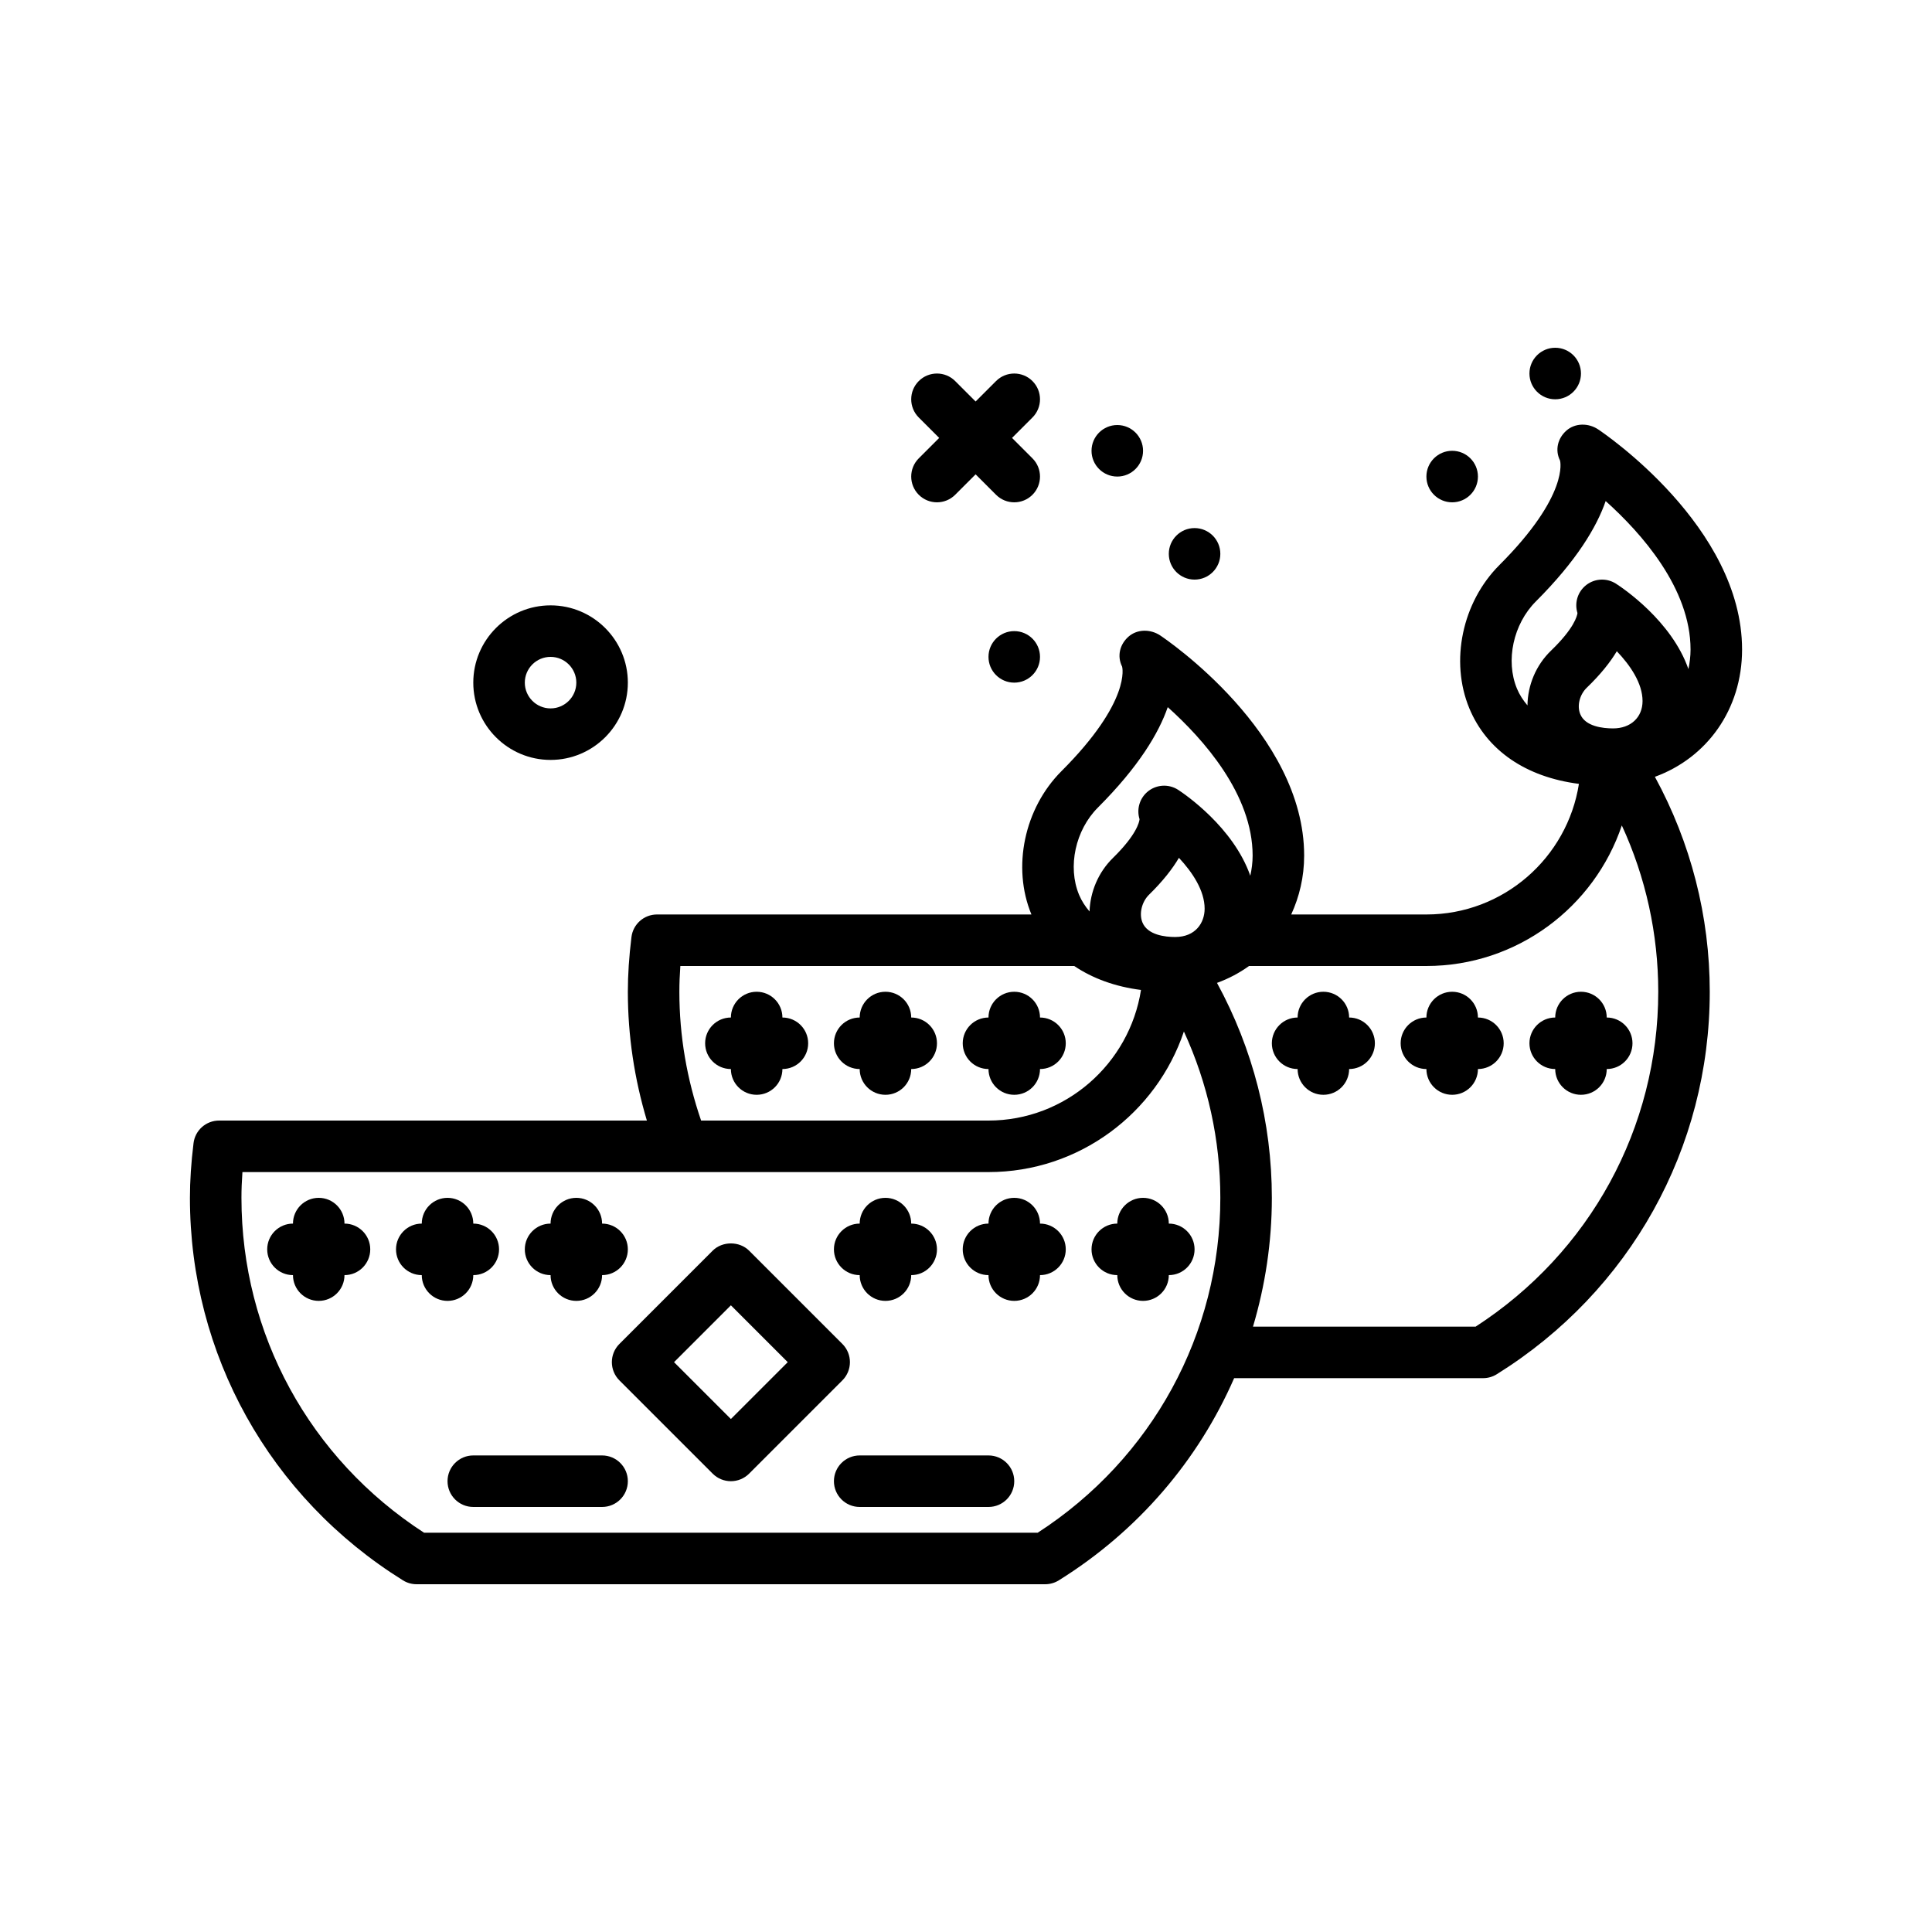 <svg id="lamps" enable-background="new 0 0 300 300" height="512" viewBox="0 0 300 300" width="512" xmlns="http://www.w3.org/2000/svg"><g><path d="m270.508 100.857c0-19.064-21.438-33.576-22.352-34.186-1.512-1.006-3.562-1.01-4.926.191-1.359 1.201-1.801 3.029-.988 4.652.016.051 1.481 5.328-9.418 16.229-5.777 5.777-7.699 14.924-4.668 22.244 2.718 6.555 8.818 10.688 17.018 11.731-1.797 11.471-11.716 20.282-23.682 20.282h-20.992c1.258-2.748 2.008-5.813 2.008-9.143 0-19.064-21.438-33.576-22.352-34.186-1.512-1.006-3.562-1.01-4.926.191-1.359 1.201-1.801 3.029-.988 4.652.016.051 1.481 5.328-9.418 16.229-5.777 5.777-7.699 14.924-4.668 22.244.002.004.004.008.006.012h-58.142c-2.023 0-3.727 1.508-3.969 3.516-.375 3.07-.559 5.846-.559 8.484 0 6.838 1.021 13.537 2.956 20h-66.428c-2.023 0-3.727 1.508-3.969 3.516-.375 3.07-.559 5.846-.559 8.484 0 24.287 12.363 46.492 33.078 59.395.633.396 1.367.605 2.113.605h97.617c.746 0 1.48-.209 2.113-.605 12.322-7.675 21.658-18.656 27.225-31.395h38.661c.746 0 1.48-.209 2.113-.605 20.715-12.902 33.078-35.107 33.078-59.395 0-11.711-2.941-23.138-8.518-33.377 8.056-2.934 13.536-10.433 13.536-19.765zm-24.11 5.926c2.164-2.084 3.656-3.977 4.66-5.66 2.09 2.189 3.996 4.977 3.996 7.732 0 2.543-1.84 4.252-4.574 4.252-1.57 0-4.324-.289-5.105-2.23-.523-1.297-.09-3.018 1.023-4.094zm-7.918-13.383c6.363-6.363 9.457-11.58 10.848-15.596 5.535 4.967 13.18 13.545 13.18 23.053 0 1.059-.13 2.065-.334 3.033-2.601-7.491-10.219-12.599-11.248-13.258-1.531-.977-3.516-.807-4.855.412-1.164 1.062-1.582 2.689-1.121 4.152-.055.441-.504 2.361-4.098 5.824-2.366 2.277-3.63 5.391-3.667 8.513-.666-.78-1.232-1.637-1.633-2.607-1.802-4.34-.568-10.03 2.928-13.526zm-60.058 45.528c2.156-2.109 3.641-4.023 4.641-5.725 2.09 2.236 3.992 5.082 3.992 7.9 0 2.186-1.414 4.393-4.574 4.393-1.555 0-4.281-.295-5.086-2.264-.547-1.343-.106-3.193 1.027-4.304zm-7.942-13.528c6.363-6.363 9.457-11.58 10.848-15.596 5.535 4.967 13.18 13.545 13.18 23.053 0 1.095-.144 2.131-.362 3.129-2.626-7.529-10.172-12.67-11.193-13.336-1.512-.988-3.516-.838-4.863.375-1.18 1.062-1.605 2.703-1.141 4.18-.043.436-.453 2.412-4.121 6.006-2.288 2.24-3.542 5.266-3.646 8.322-.665-.78-1.23-1.636-1.632-2.605-1.8-4.342-.566-10.032 2.93-13.528zm-64.988 28.6c0-1.281.051-2.605.152-4h61.165c2.857 1.926 6.343 3.208 10.365 3.719-1.797 11.47-11.716 20.281-23.682 20.281h-44.624c-2.203-6.419-3.376-13.126-3.376-20zm55.645 84h-95.289c-17.777-11.514-28.355-30.867-28.355-52 0-1.281.051-2.605.152-4h115.848c14.09 0 26.082-9.154 30.344-21.828 3.719 8.078 5.656 16.861 5.656 25.828-.001 21.133-10.579 40.486-28.356 52zm68-32h-34.573c1.9-6.393 2.929-13.106 2.929-20 0-11.711-2.941-23.138-8.518-33.377 1.802-.657 3.465-1.535 4.975-2.623h27.543c14.09 0 26.082-9.154 30.344-21.828 3.719 8.078 5.656 16.861 5.656 25.828-.001 21.133-10.579 40.486-28.356 52z"/><circle cx="225.492" cy="74" r="4"/><circle cx="185.492" cy="86" r="4"/><circle cx="157.492" cy="102" r="4"/><circle cx="241.492" cy="58" r="4"/><circle cx="173.492" cy="70" r="4"/><path d="m142.664 76.828c.781.781 1.805 1.172 2.828 1.172s2.047-.391 2.828-1.172l3.172-3.172 3.172 3.172c.781.781 1.805 1.172 2.828 1.172s2.047-.391 2.828-1.172c1.562-1.562 1.562-4.094 0-5.656l-3.172-3.172 3.172-3.172c1.562-1.562 1.562-4.094 0-5.656s-4.094-1.562-5.656 0l-3.172 3.172-3.172-3.172c-1.562-1.562-4.094-1.562-5.656 0s-1.562 4.094 0 5.656l3.172 3.172-3.172 3.172c-1.562 1.562-1.562 4.094 0 5.656z"/><path d="m121.492 158c0-2.209-1.789-4-4-4s-4 1.791-4 4c-2.211 0-4 1.791-4 4s1.789 4 4 4c0 2.209 1.789 4 4 4s4-1.791 4-4c2.211 0 4-1.791 4-4s-1.789-4-4-4z"/><path d="m141.492 158c0-2.209-1.789-4-4-4s-4 1.791-4 4c-2.211 0-4 1.791-4 4s1.789 4 4 4c0 2.209 1.789 4 4 4s4-1.791 4-4c2.211 0 4-1.791 4-4s-1.789-4-4-4z"/><path d="m157.492 170c2.211 0 4-1.791 4-4 2.211 0 4-1.791 4-4s-1.789-4-4-4c0-2.209-1.789-4-4-4s-4 1.791-4 4c-2.211 0-4 1.791-4 4s1.789 4 4 4c0 2.209 1.789 4 4 4z"/><path d="m209.492 158c0-2.209-1.789-4-4-4s-4 1.791-4 4c-2.211 0-4 1.791-4 4s1.789 4 4 4c0 2.209 1.789 4 4 4s4-1.791 4-4c2.211 0 4-1.791 4-4s-1.789-4-4-4z"/><path d="m229.492 158c0-2.209-1.789-4-4-4s-4 1.791-4 4c-2.211 0-4 1.791-4 4s1.789 4 4 4c0 2.209 1.789 4 4 4s4-1.791 4-4c2.211 0 4-1.791 4-4s-1.789-4-4-4z"/><path d="m245.492 154c-2.211 0-4 1.791-4 4-2.211 0-4 1.791-4 4s1.789 4 4 4c0 2.209 1.789 4 4 4s4-1.791 4-4c2.211 0 4-1.791 4-4s-1.789-4-4-4c0-2.209-1.789-4-4-4z"/><path d="m85.492 118c6.617 0 12-5.383 12-12s-5.383-12-12-12-12 5.383-12 12 5.383 12 12 12zm0-16c2.207 0 4 1.795 4 4s-1.793 4-4 4-4-1.795-4-4 1.793-4 4-4z"/><path d="m53.492 190c0-2.209-1.789-4-4-4s-4 1.791-4 4c-2.211 0-4 1.791-4 4s1.789 4 4 4c0 2.209 1.789 4 4 4s4-1.791 4-4c2.211 0 4-1.791 4-4s-1.789-4-4-4z"/><path d="m73.492 198c2.211 0 4-1.791 4-4s-1.789-4-4-4c0-2.209-1.789-4-4-4s-4 1.791-4 4c-2.211 0-4 1.791-4 4s1.789 4 4 4c0 2.209 1.789 4 4 4s4-1.791 4-4z"/><path d="m85.492 198c0 2.209 1.789 4 4 4s4-1.791 4-4c2.211 0 4-1.791 4-4s-1.789-4-4-4c0-2.209-1.789-4-4-4s-4 1.791-4 4c-2.211 0-4 1.791-4 4s1.789 4 4 4z"/><path d="m133.492 198c0 2.209 1.789 4 4 4s4-1.791 4-4c2.211 0 4-1.791 4-4s-1.789-4-4-4c0-2.209-1.789-4-4-4s-4 1.791-4 4c-2.211 0-4 1.791-4 4s1.789 4 4 4z"/><path d="m161.492 190c0-2.209-1.789-4-4-4s-4 1.791-4 4c-2.211 0-4 1.791-4 4s1.789 4 4 4c0 2.209 1.789 4 4 4s4-1.791 4-4c2.211 0 4-1.791 4-4s-1.789-4-4-4z"/><path d="m181.492 190c0-2.209-1.789-4-4-4s-4 1.791-4 4c-2.211 0-4 1.791-4 4s1.789 4 4 4c0 2.209 1.789 4 4 4s4-1.791 4-4c2.211 0 4-1.791 4-4s-1.789-4-4-4z"/><path d="m130.805 208.688-14.484-14.486c-1.5-1.5-4.156-1.5-5.656 0l-14.485 14.486c-1.562 1.562-1.562 4.094 0 5.656l14.484 14.484c.781.781 1.805 1.172 2.828 1.172s2.047-.391 2.828-1.172l14.484-14.484c1.563-1.563 1.563-4.094.001-5.656zm-17.313 11.656-8.828-8.828 8.828-8.828 8.828 8.828z"/><path d="m153.492 226h-20c-2.211 0-4 1.791-4 4s1.789 4 4 4h20c2.211 0 4-1.791 4-4s-1.789-4-4-4z"/><path d="m93.492 226h-20c-2.211 0-4 1.791-4 4s1.789 4 4 4h20c2.211 0 4-1.791 4-4s-1.789-4-4-4z"/></g></svg>